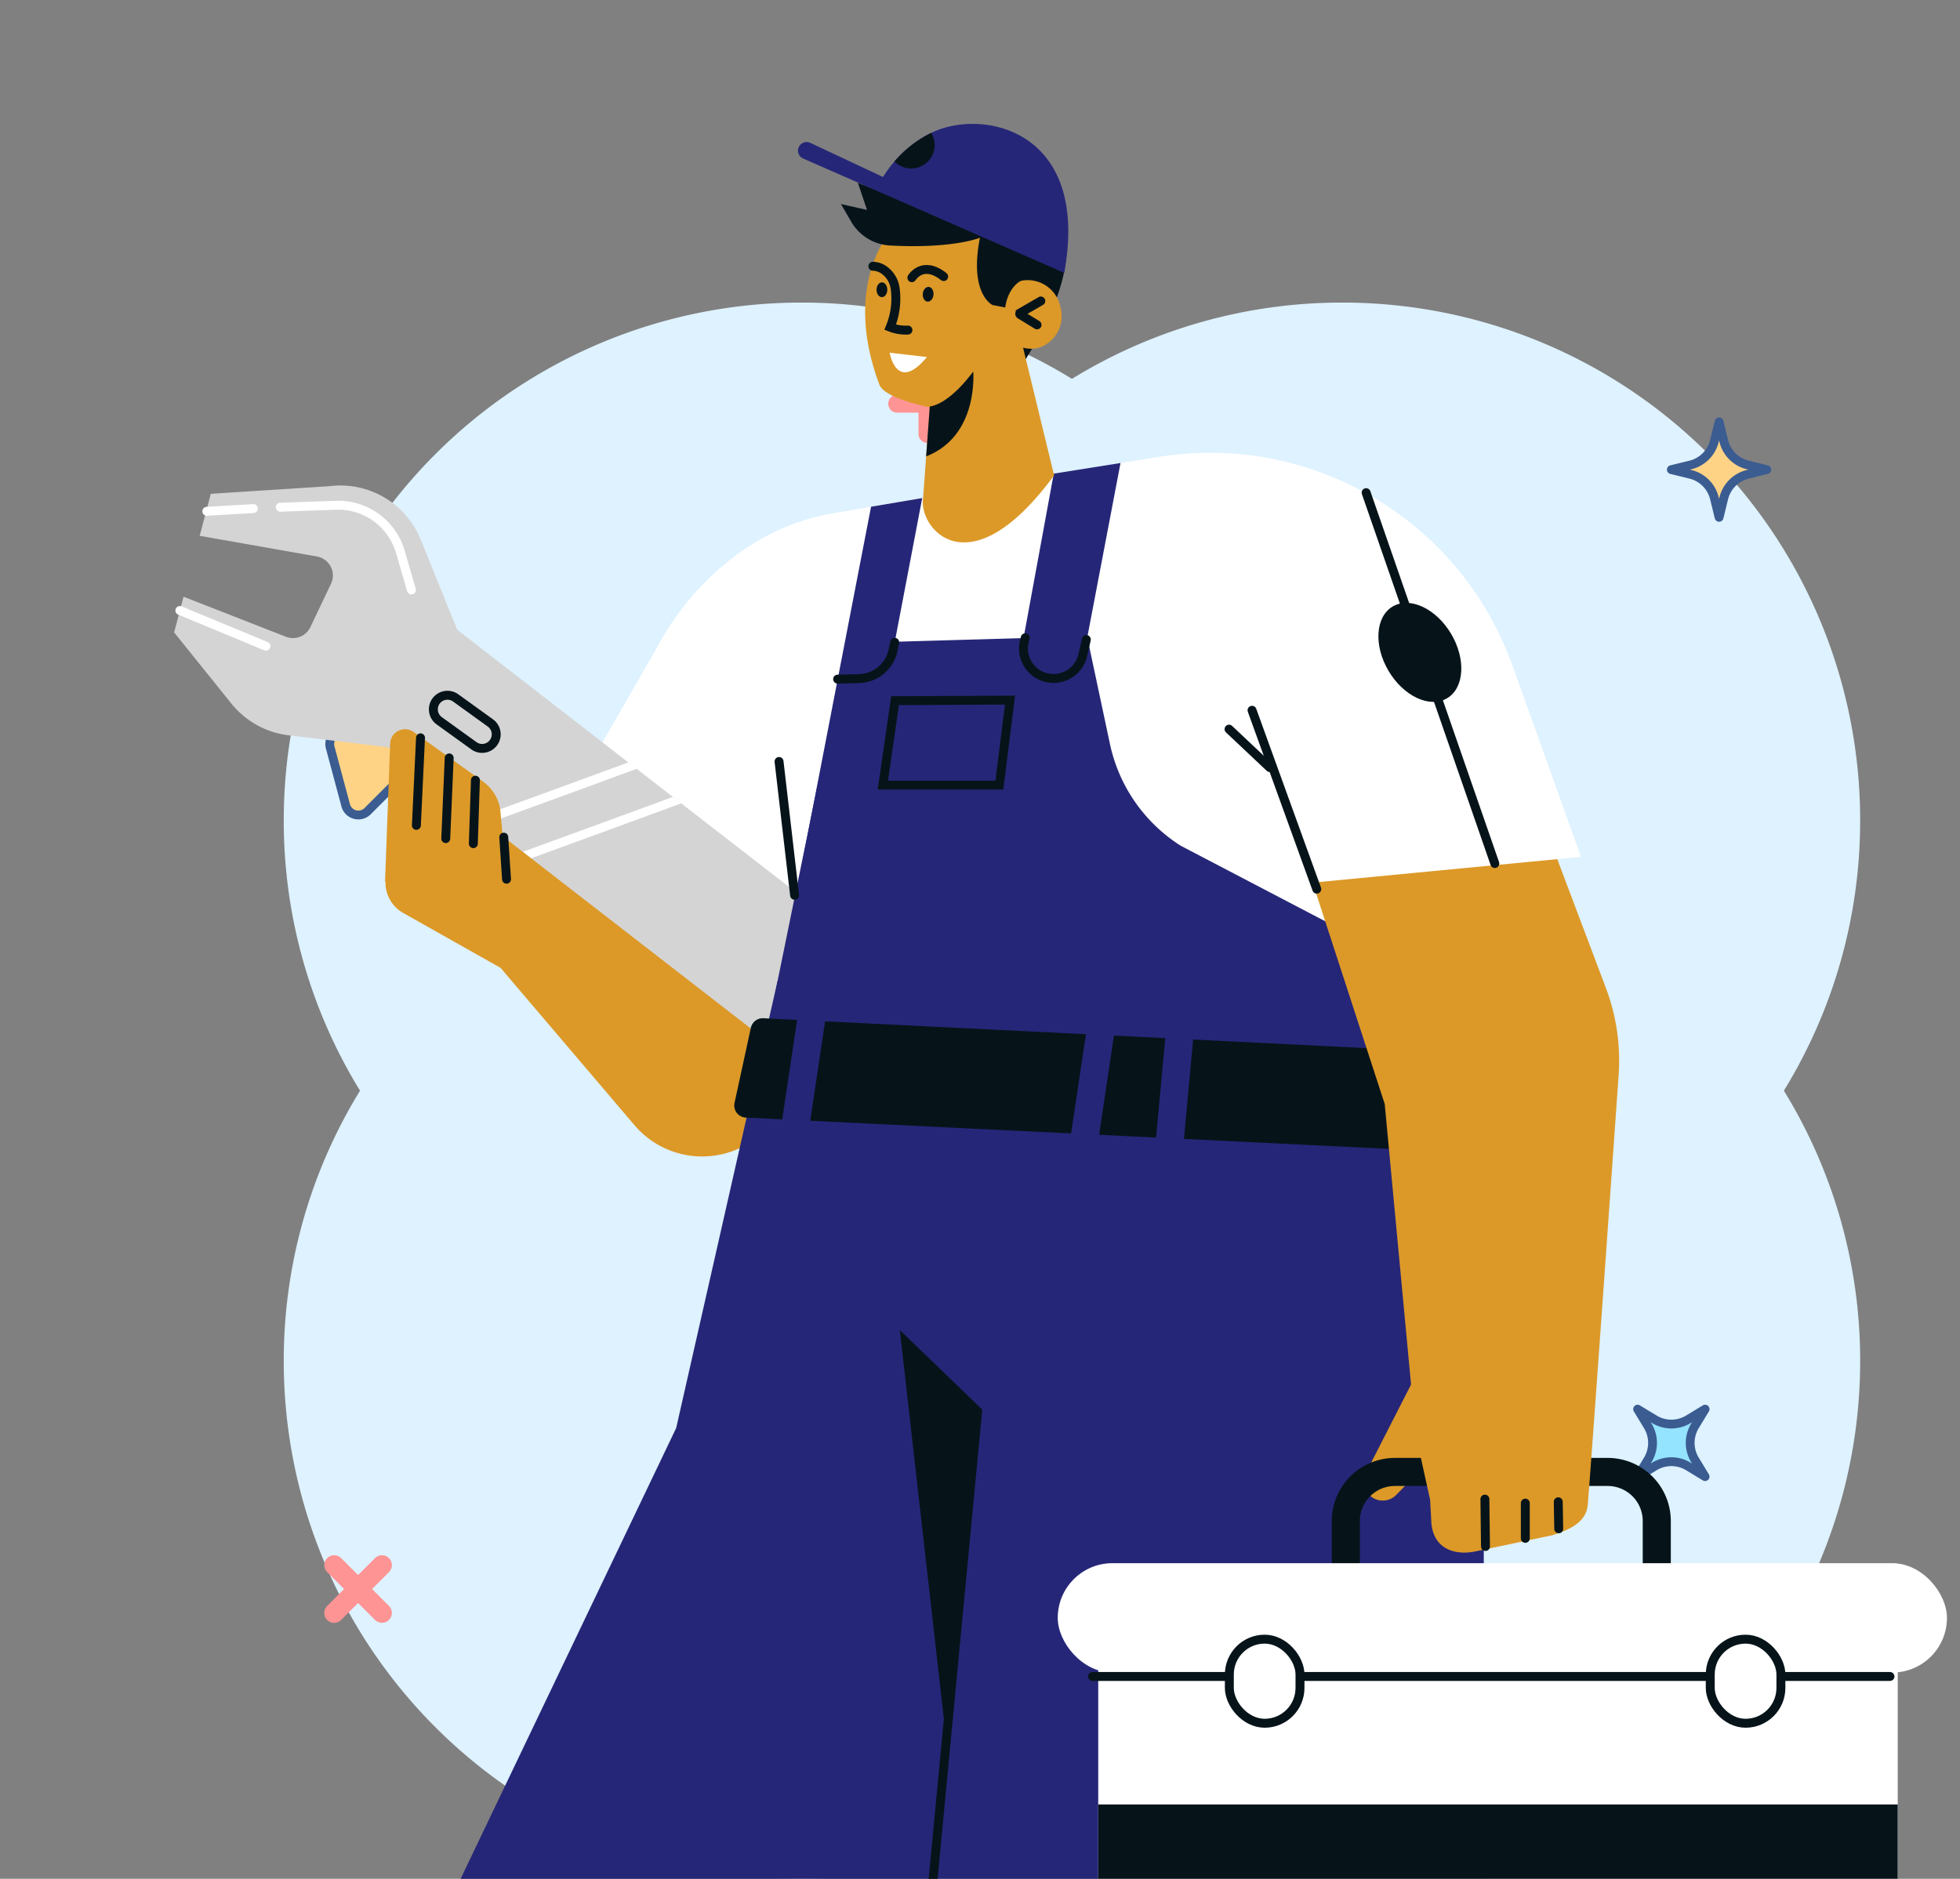 <svg xmlns="http://www.w3.org/2000/svg" xmlns:xlink="http://www.w3.org/1999/xlink" width="373" height="357.59" viewBox="0 0 373 357.59">
  <rect x="0" y="0" width="373" height="357.59" fill="#808080" stroke="none"/>
  <defs>
    <clipPath id="clip-path">
      <rect id="Rectangle_9" data-name="Rectangle 9" width="373" height="357.59" fill="none"/>
    </clipPath>
    <clipPath id="clip-path-2">
      <path id="Path_34" data-name="Path 34" d="M-826.869,328.385l-104.293-80.82,15.9-20.267,104.293,80.82Z" transform="translate(931.163 -227.299)" fill="none"/>
    </clipPath>
  </defs>
  <g id="vect-01" transform="translate(16 -178.41)">
    <g id="Group_24" data-name="Group 24" transform="translate(-202.617 -4.617)">
      <path id="Path_14" data-name="Path 14" d="M540.617,339.125a98.508,98.508,0,0,0-98.508-98.508h0a98.046,98.046,0,0,0-51.492,14.515,98.046,98.046,0,0,0-51.492-14.515h0a98.508,98.508,0,0,0-98.508,98.508h0a98.046,98.046,0,0,0,14.515,51.492,98.046,98.046,0,0,0-14.515,51.492h0a98.508,98.508,0,0,0,98.508,98.508h0A98.044,98.044,0,0,0,390.617,526.1a98.045,98.045,0,0,0,51.492,14.515h0a98.508,98.508,0,0,0,98.508-98.508h0A98.045,98.045,0,0,0,526.1,390.617a98.044,98.044,0,0,0,14.515-51.492Z" transform="translate(0 0)" fill="#def2ff"/>
      <g id="Group_18" data-name="Group 18" transform="translate(497.428 450.392)">
        <path id="Path_15" data-name="Path 15" d="M3313.595,2752.594l3.186,1.932a6.24,6.24,0,0,0,6.473,0l3.186-1.932-1.932,3.186a6.241,6.241,0,0,0,0,6.473l1.932,3.186-3.186-1.932a6.241,6.241,0,0,0-6.473,0l-3.186,1.932,1.932-3.186a6.24,6.24,0,0,0,0-6.473Z" transform="translate(-3312.756 -2751.755)" fill="#94e3ff"/>
        <path id="Path_16" data-name="Path 16" d="M3304.433,2757.116a.839.839,0,0,1-.717-1.273l1.932-3.186a5.387,5.387,0,0,0,0-5.6l-1.932-3.186a.838.838,0,0,1,1.152-1.152l3.186,1.932a5.384,5.384,0,0,0,5.6,0l3.186-1.932a.838.838,0,0,1,1.152,1.152l-1.932,3.186a5.386,5.386,0,0,0,0,5.6l1.932,3.186a.838.838,0,0,1-1.152,1.151l-3.186-1.932a5.385,5.385,0,0,0-5.6,0l-3.186,1.932A.836.836,0,0,1,3304.433,2757.116Zm2.492-11.191.157.259a7.059,7.059,0,0,1,0,7.342l-.157.259.259-.157a7.058,7.058,0,0,1,7.342,0l.259.157-.157-.259a7.058,7.058,0,0,1,0-7.342l.157-.259-.259.157a7.057,7.057,0,0,1-7.342,0Z" transform="translate(-3303.594 -2742.595)" fill="#3b5c91"/>
      </g>
      <g id="Group_19" data-name="Group 19" transform="translate(503.85 262.493)">
        <path id="Path_17" data-name="Path 17" d="M3390.19,520.611l3.619-.886a6.241,6.241,0,0,0,4.577-4.577l.887-3.619.886,3.619a6.24,6.24,0,0,0,4.577,4.577l3.619.886-3.619.886a6.24,6.24,0,0,0-4.577,4.577l-.886,3.619-.887-3.619a6.24,6.24,0,0,0-4.577-4.577Z" transform="translate(-3389.352 -510.691)" fill="#ffd385"/>
        <path id="Path_18" data-name="Path 18" d="M3390.11,521.37h0a.838.838,0,0,1-.814-.639l-.886-3.619a5.386,5.386,0,0,0-3.962-3.962l-3.619-.886a.838.838,0,0,1,0-1.629l3.619-.886a5.386,5.386,0,0,0,3.962-3.962l.886-3.619a.838.838,0,0,1,1.628,0l.887,3.619a5.384,5.384,0,0,0,3.962,3.962l3.619.886a.838.838,0,0,1,0,1.629l-3.619.886a5.384,5.384,0,0,0-3.962,3.962l-.887,3.619A.838.838,0,0,1,3390.11,521.37Zm-5.558-9.921.294.072a7.057,7.057,0,0,1,5.192,5.192l.072.294.072-.294a7.057,7.057,0,0,1,5.192-5.192l.294-.072-.294-.072a7.057,7.057,0,0,1-5.192-5.192l-.072-.294-.072.294a7.057,7.057,0,0,1-5.192,5.192Z" transform="translate(-3380.19 -501.529)" fill="#3b5c91"/>
      </g>
      <g id="Group_20" data-name="Group 20" transform="translate(248.525 321.303)">
        <path id="Path_19" data-name="Path 19" d="M345.024,1216.1l2.952,11.018a2.492,2.492,0,0,0,4.169,1.117l8.065-8.066a2.492,2.492,0,0,0-1.117-4.169l-11.018-2.952A2.492,2.492,0,0,0,345.024,1216.1Z" transform="translate(-344.098 -1212.127)" fill="#ffd385"/>
        <path id="Path_20" data-name="Path 20" d="M341.233,1220.646a3.384,3.384,0,0,1-.877-.116,3.3,3.3,0,0,1-2.355-2.355l-2.952-11.018h0a3.33,3.33,0,0,1,4.079-4.078l11.018,2.952a3.33,3.33,0,0,1,1.493,5.572l-8.066,8.066A3.293,3.293,0,0,1,341.233,1220.646Zm-4.564-13.923,2.952,11.018a1.653,1.653,0,0,0,2.766.741l8.065-8.066a1.653,1.653,0,0,0-.741-2.766l-11.018-2.952a1.653,1.653,0,0,0-2.025,2.025Z" transform="translate(-334.932 -1202.962)" fill="#3b5c91"/>
      </g>
      <g id="Group_21" data-name="Group 21" transform="translate(395.182 510.844)">
        <path id="Path_21" data-name="Path 21" d="M2107.877,3487.768l1.87-11.252a2.492,2.492,0,0,0-3.333-2.742l-10.68,4.006a2.492,2.492,0,0,0-.708,4.258l8.809,7.246A2.492,2.492,0,0,0,2107.877,3487.768Z" transform="translate(-2093.278 -3472.773)" fill="#ff9494"/>
        <path id="Path_22" data-name="Path 22" d="M2096.236,3481.523a3.3,3.3,0,0,1-2.1-.762l-8.809-7.246a3.33,3.33,0,0,1,.946-5.69l10.68-4.006a3.33,3.33,0,0,1,4.455,3.664l-1.87,11.252a3.3,3.3,0,0,1-2.115,2.572A3.356,3.356,0,0,1,2096.236,3481.523Zm1.887-16.242a1.669,1.669,0,0,0-.586.107l-10.679,4.006a1.653,1.653,0,0,0-.47,2.825l8.81,7.246a1.653,1.653,0,0,0,2.681-1.006h0l1.87-11.252a1.657,1.657,0,0,0-1.625-1.927Z" transform="translate(-2084.106 -3463.602)" fill="#3b5c91"/>
      </g>
      <g id="Group_22" data-name="Group 22" transform="translate(248.336 479.039)">
        <path id="Path_23" data-name="Path 23" d="M341.767,3090.7l3.216-3.216a1.881,1.881,0,0,0-2.661-2.661l-3.216,3.216-3.216-3.216a1.881,1.881,0,1,0-2.66,2.661l3.216,3.216-3.216,3.216a1.881,1.881,0,1,0,2.66,2.66l3.216-3.216,3.216,3.216a1.881,1.881,0,1,0,2.661-2.66Z" transform="translate(-332.679 -3084.272)" fill="#ff9494"/>
      </g>
      <g id="Group_23" data-name="Group 23" transform="translate(355.654 252.436)">
        <path id="Path_24" data-name="Path 24" d="M1625.857,387.337h-4.073v-4.073a1.685,1.685,0,0,0-3.37,0v4.073h-4.073a1.685,1.685,0,0,0,0,3.37h4.073v4.073a1.685,1.685,0,0,0,3.37,0v-4.073h4.073a1.685,1.685,0,0,0,0-3.37Z" transform="translate(-1612.656 -381.579)" fill="#ff9494"/>
      </g>
    </g>
    <g id="vect-01-2" data-name="vect-01" transform="translate(1114.615 295.945)">
      <g id="Group_34" data-name="Group 34" transform="translate(-1130.615 -117.535)">
        <g id="Group_33" data-name="Group 33" clip-path="url(#clip-path)">
          <g id="Group_32" data-name="Group 32" transform="translate(31.784 23.582)">
            <path id="Path_25" data-name="Path 25" d="M-867.539,371.387l-25.492-29.953-18.552-10.466a6.579,6.579,0,0,1-2.963-7.945l8.64-24.175,4.423,7.371,11.967,8.48,3.889-.729,52.753,38.653-5.246,11.2A16.9,16.9,0,0,1-867.539,371.387Z" transform="translate(956.512 -180.798)" fill="#dc9928"/>
            <path id="Path_26" data-name="Path 26" d="M-800.424,196.8l45.9,34.957-10.729,36.759,8.1,36.394,112.081-34.223-.734-71.918-47.25-60.242-61.508,10.664c-14.257,2.431-26.5,12.818-33.331,25.783Z" transform="translate(880.954 -75.01)" fill="#fff"/>
            <g id="Group_28" data-name="Group 28" transform="translate(1.354 68.82)">
              <g id="Group_25" data-name="Group 25">
                <path id="Path_27" data-name="Path 27" d="M-976.807,187.785l-13.912,16.367-20.7-2.491a16.483,16.483,0,0,1-10.886-6.039l-10.889-13.54c.541-2.047,1.151-4.354,1.795-6.789l19.5,7.624a3.676,3.676,0,0,0,4.638-1.848l3.92-8.241a3.671,3.671,0,0,0-2.607-5.18l-22.386-3.953c.74-2.8,1.463-5.516,2.12-7.993l22.574-1.451a16.5,16.5,0,0,1,17.375,10.177Z" transform="translate(1033.194 -154.117)" fill="#d4d4d4"/>
                <path id="Path_28" data-name="Path 28" d="M-605.918,454.018a23.964,23.964,0,0,0-33.643,4.058,23.958,23.958,0,0,0,4.059,33.639,23.952,23.952,0,0,0,33.637-4.055A23.958,23.958,0,0,0-605.918,454.018Zm-18.152,31.719a13.7,13.7,0,0,1-9.87-16.645A13.7,13.7,0,0,1-617.3,459.22a13.7,13.7,0,0,1,9.876,16.642A13.7,13.7,0,0,1-624.07,485.737Z" transform="translate(776.827 -348.634)" fill="#d4d4d4"/>
                <path id="Path_29" data-name="Path 29" d="M-826.9,328.5l-104.293-80.819,15.9-20.267L-811,308.236Z" transform="translate(965.888 -202.483)" fill="#d4d4d4"/>
              </g>
              <path id="Path_30" data-name="Path 30" d="M-880.451,281.1l-6.6-4.759a2.68,2.68,0,0,1-.607-3.741h0a2.68,2.68,0,0,1,3.741-.607l6.6,4.759a2.68,2.68,0,0,1,.607,3.741h0A2.68,2.68,0,0,1-880.451,281.1Z" transform="translate(937.498 -231.561)" fill="none" stroke="#06141a" stroke-linecap="round" stroke-miterlimit="10" stroke-width="1.7"/>
              <path id="Path_31" data-name="Path 31" d="M-973.819,165.537l10.593-.373a12.322,12.322,0,0,1,12.268,8.884l2.1,7.241" transform="translate(994.015 -161.401)" fill="none" stroke="#fff" stroke-linecap="round" stroke-miterlimit="10" stroke-width="1.7"/>
              <g id="Group_27" data-name="Group 27" transform="translate(34.706 24.893)">
                <g id="Group_26" data-name="Group 26" clip-path="url(#clip-path-2)">
                  <path id="Path_32" data-name="Path 32" d="M-892.624,311.477c.746-.053,58.635-21.375,58.635-21.375" transform="translate(905.733 -268.74)" fill="none" stroke="#fff" stroke-linecap="round" stroke-miterlimit="10" stroke-width="1.7"/>
                  <path id="Path_33" data-name="Path 33" d="M-874.532,333.308c.745-.053,58.635-21.375,58.635-21.375" transform="translate(893.795 -283.145)" fill="none" stroke="#fff" stroke-linecap="round" stroke-miterlimit="10" stroke-width="1.7"/>
                </g>
              </g>
              <circle id="Ellipse_1" data-name="Ellipse 1" cx="17.35" cy="17.35" r="17.35" transform="translate(133.463 133.201) rotate(-67.419)" fill="none" stroke="#fff" stroke-linecap="round" stroke-miterlimit="10" stroke-width="1.7"/>
              <path id="Path_35" data-name="Path 35" d="M-597.309,478.4a13.7,13.7,0,0,0-16.641,9.872,13.7,13.7,0,0,0,9.87,16.645,13.7,13.7,0,0,0,16.646-9.875A13.7,13.7,0,0,0-597.309,478.4Zm-5.055,25.166-9.153-7.183,1.645-11.515,10.8-4.338,9.153,7.184-1.645,11.515Z" transform="translate(756.837 -367.813)" fill="#06141a"/>
              <line id="Line_1" data-name="Line 1" x1="8.853" y2="0.519" transform="translate(6.22 4.395)" fill="none" stroke="#fff" stroke-linecap="round" stroke-miterlimit="10" stroke-width="1.7"/>
              <line id="Line_2" data-name="Line 2" x2="16.375" y2="6.788" transform="translate(1.091 23.796)" fill="none" stroke="#fff" stroke-linecap="round" stroke-miterlimit="10" stroke-width="1.7"/>
            </g>
            <path id="Path_36" data-name="Path 36" d="M-915.191,319.508l.974-26.331a2.832,2.832,0,0,1,4.476-2.152L-896.5,300.5a7.906,7.906,0,0,1,3.271,5.7l1.385,15.061Z" transform="translate(956.683 -175.284)" fill="#dc9928"/>
            <line id="Line_3" data-name="Line 3" x1="0.788" y2="16.67" transform="translate(47.455 116.845)" fill="none" stroke="#06141a" stroke-linecap="round" stroke-miterlimit="10" stroke-width="1.7"/>
            <line id="Line_4" data-name="Line 4" x1="0.656" y2="15.357" transform="translate(53.044 120.671)" fill="none" stroke="#06141a" stroke-linecap="round" stroke-miterlimit="10" stroke-width="1.7"/>
            <line id="Line_5" data-name="Line 5" x1="0.394" y2="12.076" transform="translate(58.295 124.916)" fill="none" stroke="#06141a" stroke-linecap="round" stroke-miterlimit="10" stroke-width="1.7"/>
            <line id="Line_6" data-name="Line 6" x2="0.525" y2="8.007" transform="translate(64.086 135.753)" fill="none" stroke="#06141a" stroke-linecap="round" stroke-miterlimit="10" stroke-width="1.7"/>
            <path id="Path_37" data-name="Path 37" d="M-920.983,431.392l-19.291,85.078-96.9,202.657,250.992,3.479-.558-250.52Z" transform="translate(1037.173 -268.258)" fill="#262678"/>
            <path id="Path_38" data-name="Path 38" d="M-579.707-7.8s18.611,2.523-.087,32.049L-590.717,5.532Z" transform="translate(742.579 21.546)" fill="#06141a"/>
            <path id="Path_39" data-name="Path 39" d="M-552.911,141.55l-13.8,72.406-11.564-1.466,12.661-68.923Z" transform="translate(734.367 -77.005)" fill="#262678"/>
            <path id="Path_40" data-name="Path 40" d="M-659.429,161.152l-13.8,72.406-9.286-1.727,13.35-69.025Z" transform="translate(803.149 -89.94)" fill="#262678"/>
            <path id="Path_41" data-name="Path 41" d="M-589.368,90.99l-7.2-29.629-15.3.637-1.162,15.881-.692,9.5-.565,7.75C-615.4,100.8-605.733,113.244-589.368,90.99Z" transform="translate(758.188 -24.092)" fill="#dc9928"/>
            <path id="Path_42" data-name="Path 42" d="M-664.86,238.495l-45.762,1.3-13.133,64.317-14.521,75.535,143.487-10.791-8.542-54.1L-615.966,294.6l-31.074-16.242A30.457,30.457,0,0,1-660.5,258.993Z" transform="translate(839.946 -140.974)" fill="#262678"/>
            <path id="Path_43" data-name="Path 43" d="M-641.348,7.427s-9.862,10.09-2.561,29.616c.949,2.537,7.75,3.968,10.223,4.531L-615.8,26.04S-616.244-.788-641.348,7.427Z" transform="translate(779.454 12.528)" fill="#dc9928"/>
            <path id="Path_44" data-name="Path 44" d="M-614.349,44.314c-.066.775.337,1.441.9,1.489s1.073-.541,1.139-1.315-.337-1.442-.9-1.49S-614.282,43.54-614.349,44.314Z" transform="translate(758.177 -11.974)" fill="#06141a"/>
            <path id="Path_45" data-name="Path 45" d="M-640.212,41.855c0,.777.45,1.41,1.016,1.413s1.027-.624,1.032-1.4-.45-1.41-1.016-1.413S-640.208,41.077-640.212,41.855Z" transform="translate(775.238 -10.296)" fill="#06141a"/>
            <path id="Path_46" data-name="Path 46" d="M-625.773,80.653l-7.1-.811S-631.57,87.656-625.773,80.653Z" transform="translate(770.396 -36.287)" fill="#fff"/>
            <path id="Path_47" data-name="Path 47" d="M-612.458,106.532c10.073-3.914,8.959-16.143,8.959-16.143-4.089,5.418-7.025,6.461-8.267,6.644Z" transform="translate(756.925 -43.246)" fill="#06141a"/>
            <path id="Path_48" data-name="Path 48" d="M-572.258,47.077a6.335,6.335,0,0,0,7.409,5.005,6.335,6.335,0,0,0,4.328-7.824,6.335,6.335,0,0,0-7.409-5.005A6.335,6.335,0,0,0-572.258,47.077Z" transform="translate(730.531 -9.402)" fill="#dc9928"/>
            <path id="Path_49" data-name="Path 49" d="M-556.08,50.9c-.142.088-3.026,1.753-3.918,2.268a.18.18,0,0,0,0,.312l3.2,1.963" transform="translate(722.367 -17.193)" fill="none" stroke="#06141a" stroke-linecap="round" stroke-miterlimit="10" stroke-width="1.7"/>
            <path id="Path_50" data-name="Path 50" d="M-635.587,43.592a8.045,8.045,0,0,1-3.374-.55,14.309,14.309,0,0,0,.95-7.319,5.173,5.173,0,0,0-1.979-3.46,3.858,3.858,0,0,0-2.271-.818" transform="translate(776.589 -4.352)" fill="none" stroke="#06141a" stroke-linecap="round" stroke-miterlimit="10" stroke-width="1.7"/>
            <path id="Path_51" data-name="Path 51" d="M-614.387,34.587c-4.035-3.178-6.057.217-6.057.217" transform="translate(762.194 -5.529)" fill="none" stroke="#06141a" stroke-linecap="round" stroke-miterlimit="10" stroke-width="1.7"/>
            <path id="Path_52" data-name="Path 52" d="M-624.34,1.545c-4.094.936-4.517,5.71-4.517,5.71l-2.4-.468s-4.526-1.987-2.419-12.8c0,0-5.137,2.118-17.108,1.471a9.118,9.118,0,0,1-7.388-4.534l-1.947-3.357,4.955,1.114-1.74-5.164,7.86,3.044a22,22,0,0,1,23.542-.508S-620.8.736-624.34,1.545Z" transform="translate(788.375 27.688)" fill="#06141a"/>
            <path id="Path_53" data-name="Path 53" d="M-557.669,239.339l-.157.614a5.718,5.718,0,0,0,5.416,7.131h0a5.718,5.718,0,0,0,5.7-4.469l.665-2.943" transform="translate(720.995 -141.531)" fill="none" stroke="#06141a" stroke-linecap="round" stroke-miterlimit="10" stroke-width="1.7"/>
            <path id="Path_54" data-name="Path 54" d="M-634.358,274.321l21.881-.1-2.031,16.18H-636.68Z" transform="translate(772.908 -164.549)" fill="none" stroke="#06141a" stroke-linecap="round" stroke-miterlimit="10" stroke-width="1.7"/>
            <path id="Path_55" data-name="Path 55" d="M-634.912-19.9s-.246-6.864,11.251-7.961,17.529,9.68,17.529,9.68Z" transform="translate(771.741 34.835)" fill="#06141a"/>
            <line id="Line_7" data-name="Line 7" x1="2.961" y1="25.466" transform="translate(116.473 121.353)" fill="none" stroke="#06141a" stroke-linecap="round" stroke-miterlimit="10" stroke-width="1.7"/>
            <line id="Line_8" data-name="Line 8" x1="19.615" y2="205.957" transform="translate(134.645 245.1)" fill="none" stroke="#06141a" stroke-linecap="round" stroke-miterlimit="10" stroke-width="1.7"/>
            <path id="Path_56" data-name="Path 56" d="M-627.2,626.693l15.633,15.082-6.851,62.49Z" transform="translate(766.654 -397.127)" fill="#06141a"/>
            <path id="Path_57" data-name="Path 57" d="M-683.161-41.608l49.679,21.745c4.8-26.288-14.083-31.006-24.076-27.171-.422.159-.835.342-1.233.533a21.9,21.9,0,0,0-7,5.45,20.554,20.554,0,0,0-2.172,2.952l-13.844-6.5a1.617,1.617,0,0,0-.692-.151,1.643,1.643,0,0,0-1.5.955A1.642,1.642,0,0,0-683.161-41.608Z" transform="translate(804.228 48.205)" fill="#262678"/>
            <path id="Path_58" data-name="Path 58" d="M-651.12,241.874l-.3,1.476a6.8,6.8,0,0,1-6.493,5.433l-4.063.1" transform="translate(789.6 -143.204)" fill="none" stroke="#06141a" stroke-linecap="round" stroke-miterlimit="10" stroke-width="1.7"/>
            <path id="Path_59" data-name="Path 59" d="M-714.262,452.216l119.13,5.9,4.459,19.192-126.922-6.171a2.326,2.326,0,0,1-2.158-2.816l3.1-14.274A2.326,2.326,0,0,1-714.262,452.216Z" transform="translate(827.757 -281.996)" fill="#06141a"/>
            <rect id="Rectangle_3" data-name="Rectangle 3" width="5.305" height="24.654" transform="matrix(-0.996, -0.092, 0.092, -0.996, 193.27, 196.002)" fill="#262678"/>
            <rect id="Rectangle_4" data-name="Rectangle 4" width="5.305" height="24.654" transform="translate(176.973 195.137) rotate(-171.499)" fill="#262678"/>
            <rect id="Rectangle_5" data-name="Rectangle 5" width="5.305" height="24.654" transform="translate(121.999 192.466) rotate(-171.5)" fill="#262678"/>
            <g id="Group_30" data-name="Group 30" transform="translate(169.509 115.451)">
              <path id="Path_60" data-name="Path 60" d="M-356.3,643.948l-10.97,21.47a3.609,3.609,0,0,0,.438,3.735h0a3.608,3.608,0,0,0,5.425.292l8.7-8.933Z" transform="translate(425.843 -523.964)" fill="#dc9928"/>
              <path id="Path_61" data-name="Path 61" d="M-385.509,732.128V710.254A12.023,12.023,0,0,1-373.5,698.245H-333a12.023,12.023,0,0,1,12.009,12.009v21.874A12.023,12.023,0,0,1-333,744.137h-40.5A12.023,12.023,0,0,1-385.509,732.128Zm12.009-28.541a6.674,6.674,0,0,0-6.667,6.667v21.874a6.674,6.674,0,0,0,6.667,6.667H-333a6.674,6.674,0,0,0,6.667-6.667V710.254A6.674,6.674,0,0,0-333,703.587Z" transform="translate(437.663 -559.792)" fill="#06141a"/>
              <g id="Group_29" data-name="Group 29" transform="translate(0 158.488)">
                <path id="Path_62" data-name="Path 62" d="M-516.172,799.325v69.483a5.488,5.488,0,0,0,5.487,5.487h141.173a5.488,5.488,0,0,0,5.487-5.487V799.325Z" transform="translate(523.881 -784.978)" fill="#fff"/>
                <rect id="Rectangle_6" data-name="Rectangle 6" width="169.224" height="20.817" rx="10.409" transform="translate(169.224 20.817) rotate(180)" fill="#fff"/>
                <line id="Line_9" data-name="Line 9" x1="151.757" transform="translate(6.625 21.561)" fill="none" stroke="#06141a" stroke-linecap="round" stroke-miterlimit="10" stroke-width="1.7"/>
              </g>
              <rect id="Rectangle_7" data-name="Rectangle 7" width="13.445" height="16.006" rx="6.722" transform="translate(137.624 188.956) rotate(180)" fill="#fff" stroke="#06141a" stroke-linecap="round" stroke-miterlimit="10" stroke-width="1.7"/>
              <rect id="Rectangle_8" data-name="Rectangle 8" width="13.445" height="16.006" rx="6.722" transform="translate(46.103 188.956) rotate(180)" fill="#fff" stroke="#06141a" stroke-linecap="round" stroke-miterlimit="10" stroke-width="1.7"/>
              <path id="Path_63" data-name="Path 63" d="M-516.172,892.179v37.9a5.488,5.488,0,0,0,5.487,5.487h141.173a5.488,5.488,0,0,0,5.487-5.487v-37.9Z" transform="translate(523.881 -687.76)" fill="#06141a"/>
              <path id="Path_64" data-name="Path 64" d="M-421.556,293.714l45.926-2.505,18.507,49.033a39.025,39.025,0,0,1,2.419,16.525c-1.451,20.608-5.089,72.132-5.873,81.767-.257,3.158-3.024,4.7-6.8,5.859l-14.529,3.051c-3.342.727-7.846,0-8.427-5.231l-.246-4.572-2.734-12.39-5.906-62.941Z" transform="translate(461.449 -291.209)" fill="#dc9928"/>
              <line id="Line_10" data-name="Line 10" x2="0.109" y2="9.015" transform="translate(81.294 146.295)" fill="none" stroke="#06141a" stroke-linecap="round" stroke-miterlimit="10" stroke-width="1.7"/>
              <line id="Line_11" data-name="Line 11" x2="0.001" y2="6.706" transform="translate(88.983 147.057)" fill="none" stroke="#06141a" stroke-linecap="round" stroke-miterlimit="10" stroke-width="1.7"/>
              <line id="Line_12" data-name="Line 12" x2="0.088" y2="5.141" transform="translate(95.253 146.801)" fill="none" stroke="#06141a" stroke-linecap="round" stroke-miterlimit="10" stroke-width="1.7"/>
            </g>
            <g id="Group_31" data-name="Group 31" transform="translate(181.457 62.589)">
              <path id="Path_65" data-name="Path 65" d="M-416.071,212.716l-56.244,5.4-31.4-80.362,7.386-1.18a61.123,61.123,0,0,1,55.362,19.748,60.71,60.71,0,0,1,11.077,17.969c.265.647.511,1.3.749,1.967Z" transform="translate(503.711 -135.799)" fill="#fff"/>
              <line id="Line_13" data-name="Line 13" x1="12.321" y1="34.045" transform="translate(25.029 49.015)" fill="none" stroke="#06141a" stroke-linecap="round" stroke-miterlimit="10" stroke-width="1.7"/>
              <line id="Line_14" data-name="Line 14" x2="7.759" y2="7.315" transform="translate(20.651 52.607)" fill="none" stroke="#06141a" stroke-linecap="round" stroke-miterlimit="10" stroke-width="1.7"/>
              <path id="Path_66" data-name="Path 66" d="M-346.362,237.979c-3.287,1.95-8.271-.378-11.131-5.2s-2.514-10.311.773-12.261,8.271.378,11.131,5.2S-343.074,236.029-346.362,237.979Z" transform="translate(408.507 -191.247)" fill="#06141a"/>
              <line id="Line_15" data-name="Line 15" x1="24.489" y1="70.588" transform="translate(46.742 7.598)" fill="none" stroke="#06141a" stroke-linecap="round" stroke-miterlimit="10" stroke-width="1.7"/>
            </g>
            <path id="Path_67" data-name="Path 67" d="M-630.188-37.745a4.448,4.448,0,0,0,3.182,1.336,4.47,4.47,0,0,0,4.472-4.471,4.39,4.39,0,0,0-.652-2.315A21.9,21.9,0,0,0-630.188-37.745Z" transform="translate(768.624 44.899)" fill="#06141a"/>
          </g>
        </g>
      </g>
    </g>
  </g>
</svg>
